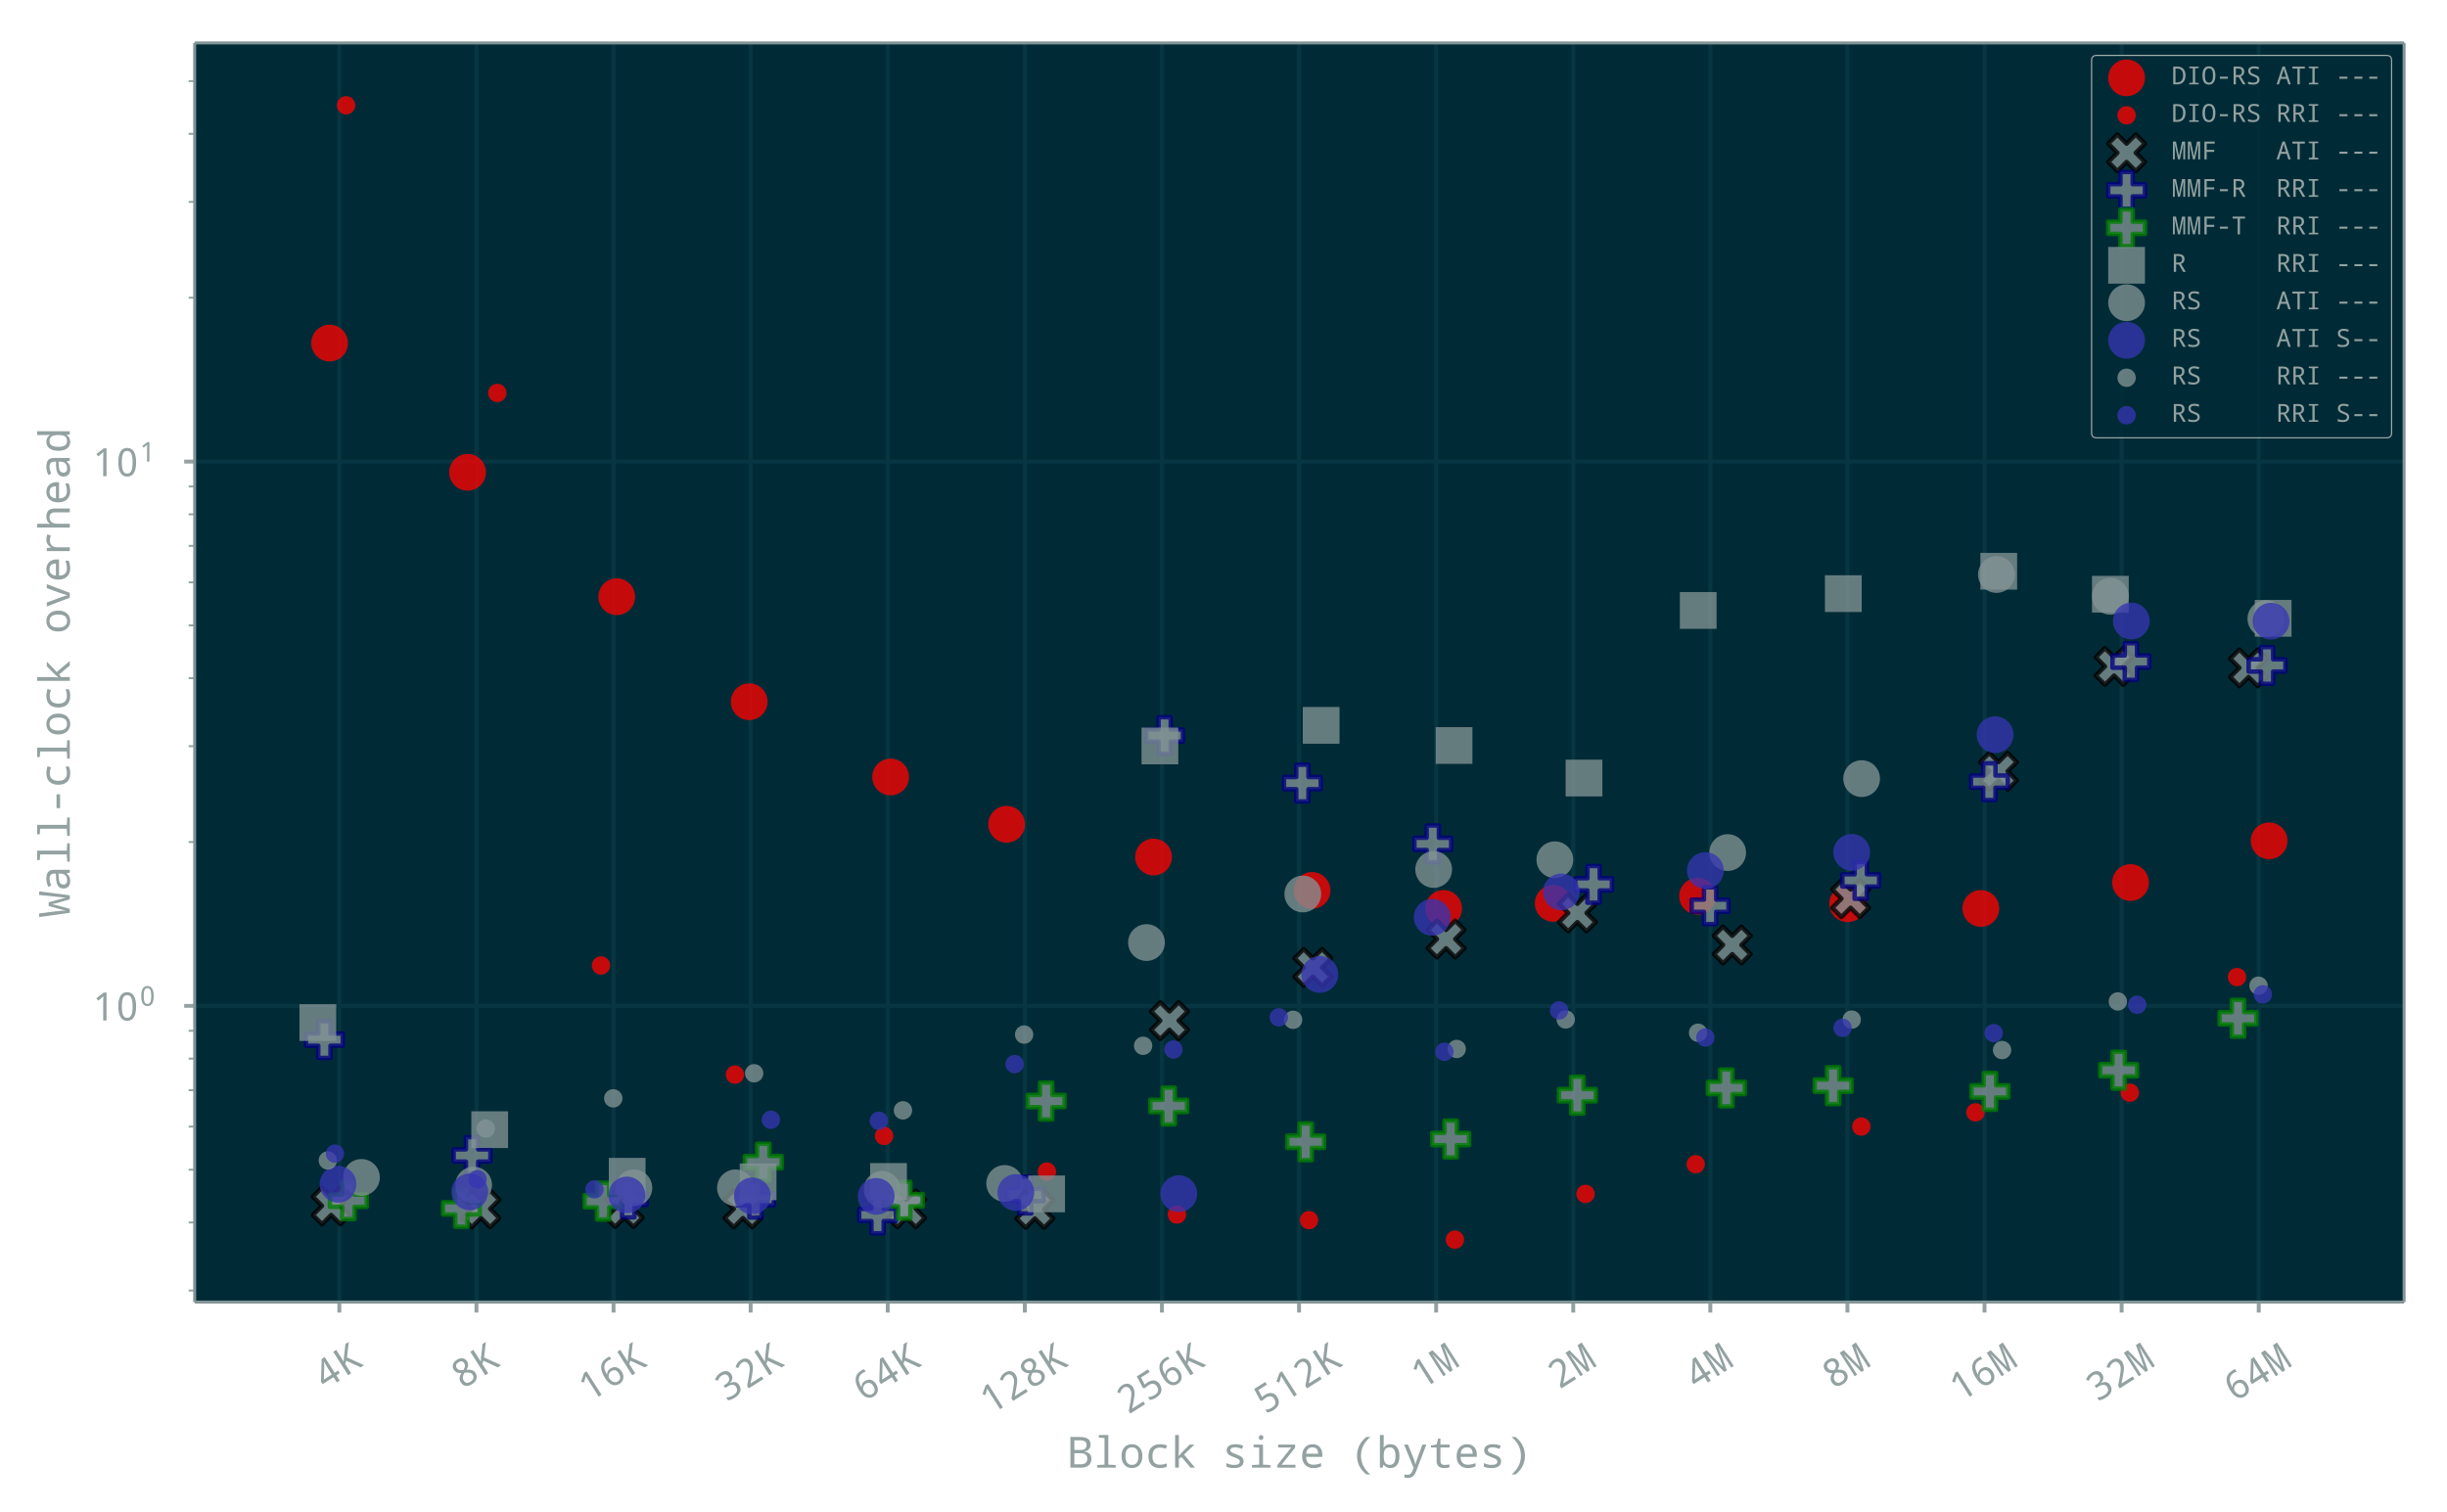 <?xml version="1.0" encoding="UTF-8"?>
<!DOCTYPE svg  PUBLIC '-//W3C//DTD SVG 1.1//EN'  'http://www.w3.org/Graphics/SVG/1.1/DTD/svg11.dtd'>
<!-- Created with matplotlib (http://matplotlib.org/) -->
<svg width="815.49pt" height="504pt" version="1.1" viewBox="0 0 815.49 504" xmlns="http://www.w3.org/2000/svg" xmlns:xlink="http://www.w3.org/1999/xlink">
 <defs>
  <style type="text/css">*{stroke-linecap:butt;stroke-linejoin:round;}</style>
 </defs>
 <g id="figure_1">
  <g id="patch_1">
   <path d="m0 504h815.49v-504h-815.49z" fill="none"/>
  </g>
  <g id="axes_1">
   <g id="patch_2">
    <path d="m64.875 433.99h736.31v-419.69h-736.31z" fill="#002b36"/>
   </g>
   <g id="matplotlib.axis_1">
    <g id="xtick_1">
     <g id="line2d_1">
      <path d="m113.09 433.99v-419.69" clip-path="url(#p8c259bcc83)" fill="none" stroke="#073642" stroke-linecap="square" stroke-width="1.3"/>
     </g>
     <g id="line2d_2">
      <defs>
       <path id="m22105a98bd" d="m0 0v3.5" stroke="#93a1a1" stroke-width="1.3"/>
      </defs>
      <use x="113.087" y="433.993" fill="#93a1a1" stroke="#93a1a1" stroke-width="1.3" xlink:href="#m22105a98bd"/>
     </g>
     <g id="text_1"><!-- 4K -->
      <defs>
       <path id="NotoMono-34" d="m54.984 16.016h-10.406v-16.016h-8.594v16.016h-33v7.766l32.422 48h9.172v-47.656h10.406zm-19 8.109v17.375q0 8.594 0.641 21.094h-0.438q-1.766-4.969-4.406-8.781l-20.062-29.688z"/>
       <path id="NotoMono-4b" d="m58.5 0h-10.312l-21.969 34.078-6.828-5.562v-28.516h-9.094v71.391h9.094v-35.703l5.906 8.203 22.109 27.5h10.219l-25.453-31.109z"/>
      </defs>
      <g transform="translate(108.32 463.3) rotate(-32.461) scale(.13 -.13)" fill="#93a1a1">
       <use xlink:href="#NotoMono-34"/>
       <use x="60.01" xlink:href="#NotoMono-4b"/>
      </g>
     </g>
    </g>
    <g id="xtick_2">
     <g id="line2d_3">
      <path d="m158.78 433.99v-419.69" clip-path="url(#p8c259bcc83)" fill="none" stroke="#073642" stroke-linecap="square" stroke-width="1.3"/>
     </g>
     <g id="line2d_4">
      <use x="158.777" y="433.993" fill="#93a1a1" stroke="#93a1a1" stroke-width="1.3" xlink:href="#m22105a98bd"/>
     </g>
     <g id="text_2"><!-- 8K -->
      <defs>
       <path id="NotoMono-38" d="m37.312 37.797q15.078-7.812 15.078-19.188 0-8.844-6.156-14.219-6.141-5.375-16.25-5.375-10.547 0-16.453 5.047-5.906 5.062-5.906 14.156 0 12.547 13.766 19.188-11.484 7.125-11.484 18.016 0 7.859 5.688 12.469 5.703 4.625 14.391 4.625 8.984 0 14.547-4.641t5.562-12.547q0-11.234-12.781-17.531zm-7.234 3.609q11.328 5.031 11.328 13.578 0 4.922-3.078 7.516t-8.438 2.594q-5.188 0-8.234-2.594t-3.047-7.516q0-4.391 2.406-7.453 2.422-3.047 9.062-6.125zm-1.359-7.422q-12.406-5.906-12.406-15.875 0-11.719 13.469-11.719 6.641 0 10.281 3.203t3.641 8.906q0 4.406-3.078 7.797t-10.453 7z"/>
      </defs>
      <g transform="translate(154.01 463.3) rotate(-32.461) scale(.13 -.13)" fill="#93a1a1">
       <use xlink:href="#NotoMono-38"/>
       <use x="60.01" xlink:href="#NotoMono-4b"/>
      </g>
     </g>
    </g>
    <g id="xtick_3">
     <g id="line2d_5">
      <path d="m204.47 433.99v-419.69" clip-path="url(#p8c259bcc83)" fill="none" stroke="#073642" stroke-linecap="square" stroke-width="1.3"/>
     </g>
     <g id="line2d_6">
      <use x="204.467" y="433.993" fill="#93a1a1" stroke="#93a1a1" stroke-width="1.3" xlink:href="#m22105a98bd"/>
     </g>
     <g id="text_3"><!-- 16K -->
      <defs>
       <path id="NotoMono-31" d="m37.016 0h-8.594v44.578q0 5.953 0.391 17.625-1.906-2.094-5.906-5.516l-7.188-5.906-4.734 6 18.703 14.609h7.328z"/>
       <path id="NotoMono-36" d="m47.125 71.484v-7.562q-3.469 1.172-8.109 1.172-10.938 0-16.438-6.891-5.484-6.891-5.969-21.828h0.578q4.641 8.297 14.984 8.297 9.531 0 14.922-5.812 5.391-5.797 5.391-15.859 0-11.141-5.891-17.562-5.875-6.422-15.781-6.422-10.641 0-16.969 8.234t-6.328 23.266q0 41.891 31.203 41.891 5.078 0 8.406-0.922zm-3.234-48.484q0 7.078-3.344 10.891t-9.547 3.812q-6.188 0-10.391-3.969-4.203-3.953-4.203-9.031 0-7.422 3.953-12.812t10.359-5.391q6.203 0 9.688 4.297t3.484 12.203z"/>
      </defs>
      <g transform="translate(196.41 467.49) rotate(-32.461) scale(.13 -.13)" fill="#93a1a1">
       <use xlink:href="#NotoMono-31"/>
       <use x="60.01" xlink:href="#NotoMono-36"/>
       <use x="120.02" xlink:href="#NotoMono-4b"/>
      </g>
     </g>
    </g>
    <g id="xtick_4">
     <g id="line2d_7">
      <path d="m250.16 433.99v-419.69" clip-path="url(#p8c259bcc83)" fill="none" stroke="#073642" stroke-linecap="square" stroke-width="1.3"/>
     </g>
     <g id="line2d_8">
      <use x="250.157" y="433.993" fill="#93a1a1" stroke="#93a1a1" stroke-width="1.3" xlink:href="#m22105a98bd"/>
     </g>
     <g id="text_4"><!-- 32K -->
      <defs>
       <path id="NotoMono-33" d="m33.891 37.594v-0.281q17.625-2.297 17.625-17 0-9.906-6.75-15.609-6.734-5.688-19.469-5.688-11.812 0-18.906 3.859v8.312q8.984-4.688 18.703-4.688 17.297 0 17.297 14.109 0 12.594-18.609 12.594h-6.5v7.375h6.5q7.812 0 12.109 3.703 4.297 3.719 4.297 9.828 0 4.969-3.328 7.875-3.312 2.906-8.875 2.906-8.703 0-16.797-5.906l-4.5 6.109q9.141 7.312 21.297 7.312 10.047 0 15.688-4.828t5.641-12.891q0-6.734-4-11.281-4-4.531-11.422-5.812z"/>
       <path id="NotoMono-32" d="m52.203 0h-44.484v7.625l17.094 18.594q9.516 10.406 12.531 15.5 3.031 5.109 3.031 11.266 0 5.516-3.094 8.703-3.094 3.203-8.375 3.203-7.812 0-15.531-6.688l-4.969 5.812q9.375 8.391 20.594 8.391 9.484 0 14.953-5.172t5.469-13.906q0-5.812-2.891-11.922-2.875-6.109-14.203-18.312l-13.719-14.594v-0.391h33.594z"/>
      </defs>
      <g transform="translate(242.1 467.49) rotate(-32.461) scale(.13 -.13)" fill="#93a1a1">
       <use xlink:href="#NotoMono-33"/>
       <use x="60.01" xlink:href="#NotoMono-32"/>
       <use x="120.02" xlink:href="#NotoMono-4b"/>
      </g>
     </g>
    </g>
    <g id="xtick_5">
     <g id="line2d_9">
      <path d="m295.85 433.99v-419.69" clip-path="url(#p8c259bcc83)" fill="none" stroke="#073642" stroke-linecap="square" stroke-width="1.3"/>
     </g>
     <g id="line2d_10">
      <use x="295.847" y="433.993" fill="#93a1a1" stroke="#93a1a1" stroke-width="1.3" xlink:href="#m22105a98bd"/>
     </g>
     <g id="text_5"><!-- 64K -->
      <g transform="translate(287.79 467.49) rotate(-32.461) scale(.13 -.13)" fill="#93a1a1">
       <use xlink:href="#NotoMono-36"/>
       <use x="60.01" xlink:href="#NotoMono-34"/>
       <use x="120.02" xlink:href="#NotoMono-4b"/>
      </g>
     </g>
    </g>
    <g id="xtick_6">
     <g id="line2d_11">
      <path d="m341.54 433.99v-419.69" clip-path="url(#p8c259bcc83)" fill="none" stroke="#073642" stroke-linecap="square" stroke-width="1.3"/>
     </g>
     <g id="line2d_12">
      <use x="341.538" y="433.993" fill="#93a1a1" stroke="#93a1a1" stroke-width="1.3" xlink:href="#m22105a98bd"/>
     </g>
     <g id="text_6"><!-- 128K -->
      <g transform="translate(330.18 471.68) rotate(-32.461) scale(.13 -.13)" fill="#93a1a1">
       <use xlink:href="#NotoMono-31"/>
       <use x="60.01" xlink:href="#NotoMono-32"/>
       <use x="120.02" xlink:href="#NotoMono-38"/>
       <use x="180.029" xlink:href="#NotoMono-4b"/>
      </g>
     </g>
    </g>
    <g id="xtick_7">
     <g id="line2d_13">
      <path d="m387.23 433.99v-419.69" clip-path="url(#p8c259bcc83)" fill="none" stroke="#073642" stroke-linecap="square" stroke-width="1.3"/>
     </g>
     <g id="line2d_14">
      <use x="387.228" y="433.993" fill="#93a1a1" stroke="#93a1a1" stroke-width="1.3" xlink:href="#m22105a98bd"/>
     </g>
     <g id="text_7"><!-- 256K -->
      <defs>
       <path id="NotoMono-35" d="m8.406 2.875v8.406q7.031-4.688 17.578-4.688 16.406 0 16.406 15.328 0 14.359-16.797 14.359-4.359 0-11.281-1.266l-4.406 2.781 2.688 33.594h33.703v-8.109h-25.984l-1.906-20.453q5.234 0.969 10.203 0.969 10.266 0 16.578-5.594 6.328-5.578 6.328-15.297 0-11.438-6.75-17.672-6.734-6.219-18.984-6.219-10.938 0-17.375 3.859z"/>
      </defs>
      <g transform="translate(375.87 471.68) rotate(-32.461) scale(.13 -.13)" fill="#93a1a1">
       <use xlink:href="#NotoMono-32"/>
       <use x="60.01" xlink:href="#NotoMono-35"/>
       <use x="120.02" xlink:href="#NotoMono-36"/>
       <use x="180.029" xlink:href="#NotoMono-4b"/>
      </g>
     </g>
    </g>
    <g id="xtick_8">
     <g id="line2d_15">
      <path d="m432.92 433.99v-419.69" clip-path="url(#p8c259bcc83)" fill="none" stroke="#073642" stroke-linecap="square" stroke-width="1.3"/>
     </g>
     <g id="line2d_16">
      <use x="432.918" y="433.993" fill="#93a1a1" stroke="#93a1a1" stroke-width="1.3" xlink:href="#m22105a98bd"/>
     </g>
     <g id="text_8"><!-- 512K -->
      <g transform="translate(421.56 471.68) rotate(-32.461) scale(.13 -.13)" fill="#93a1a1">
       <use xlink:href="#NotoMono-35"/>
       <use x="60.01" xlink:href="#NotoMono-31"/>
       <use x="120.02" xlink:href="#NotoMono-32"/>
       <use x="180.029" xlink:href="#NotoMono-4b"/>
      </g>
     </g>
    </g>
    <g id="xtick_9">
     <g id="line2d_17">
      <path d="m478.61 433.99v-419.69" clip-path="url(#p8c259bcc83)" fill="none" stroke="#073642" stroke-linecap="square" stroke-width="1.3"/>
     </g>
     <g id="line2d_18">
      <use x="478.608" y="433.993" fill="#93a1a1" stroke="#93a1a1" stroke-width="1.3" xlink:href="#m22105a98bd"/>
     </g>
     <g id="text_9"><!-- 1M -->
      <defs>
       <path id="NotoMono-4d" d="m25.984 0-13.578 62.5h-0.391q0.875-12.984 0.875-19.828v-42.672h-7.375v71.391h12.062l12.109-58.203h0.297l12.203 58.203h12.312v-71.391h-7.484v43.312q0 4.984 0.688 19.094h-0.391l-13.812-62.406z"/>
      </defs>
      <g transform="translate(473.84 463.3) rotate(-32.461) scale(.13 -.13)" fill="#93a1a1">
       <use xlink:href="#NotoMono-31"/>
       <use x="60.01" xlink:href="#NotoMono-4d"/>
      </g>
     </g>
    </g>
    <g id="xtick_10">
     <g id="line2d_19">
      <path d="m524.3 433.99v-419.69" clip-path="url(#p8c259bcc83)" fill="none" stroke="#073642" stroke-linecap="square" stroke-width="1.3"/>
     </g>
     <g id="line2d_20">
      <use x="524.298" y="433.993" fill="#93a1a1" stroke="#93a1a1" stroke-width="1.3" xlink:href="#m22105a98bd"/>
     </g>
     <g id="text_10"><!-- 2M -->
      <g transform="translate(519.53 463.3) rotate(-32.461) scale(.13 -.13)" fill="#93a1a1">
       <use xlink:href="#NotoMono-32"/>
       <use x="60.01" xlink:href="#NotoMono-4d"/>
      </g>
     </g>
    </g>
    <g id="xtick_11">
     <g id="line2d_21">
      <path d="m569.99 433.99v-419.69" clip-path="url(#p8c259bcc83)" fill="none" stroke="#073642" stroke-linecap="square" stroke-width="1.3"/>
     </g>
     <g id="line2d_22">
      <use x="569.988" y="433.993" fill="#93a1a1" stroke="#93a1a1" stroke-width="1.3" xlink:href="#m22105a98bd"/>
     </g>
     <g id="text_11"><!-- 4M -->
      <g transform="translate(565.22 463.3) rotate(-32.461) scale(.13 -.13)" fill="#93a1a1">
       <use xlink:href="#NotoMono-34"/>
       <use x="60.01" xlink:href="#NotoMono-4d"/>
      </g>
     </g>
    </g>
    <g id="xtick_12">
     <g id="line2d_23">
      <path d="m615.68 433.99v-419.69" clip-path="url(#p8c259bcc83)" fill="none" stroke="#073642" stroke-linecap="square" stroke-width="1.3"/>
     </g>
     <g id="line2d_24">
      <use x="615.678" y="433.993" fill="#93a1a1" stroke="#93a1a1" stroke-width="1.3" xlink:href="#m22105a98bd"/>
     </g>
     <g id="text_12"><!-- 8M -->
      <g transform="translate(610.91 463.3) rotate(-32.461) scale(.13 -.13)" fill="#93a1a1">
       <use xlink:href="#NotoMono-38"/>
       <use x="60.01" xlink:href="#NotoMono-4d"/>
      </g>
     </g>
    </g>
    <g id="xtick_13">
     <g id="line2d_25">
      <path d="m661.37 433.99v-419.69" clip-path="url(#p8c259bcc83)" fill="none" stroke="#073642" stroke-linecap="square" stroke-width="1.3"/>
     </g>
     <g id="line2d_26">
      <use x="661.369" y="433.993" fill="#93a1a1" stroke="#93a1a1" stroke-width="1.3" xlink:href="#m22105a98bd"/>
     </g>
     <g id="text_13"><!-- 16M -->
      <g transform="translate(653.31 467.49) rotate(-32.461) scale(.13 -.13)" fill="#93a1a1">
       <use xlink:href="#NotoMono-31"/>
       <use x="60.01" xlink:href="#NotoMono-36"/>
       <use x="120.02" xlink:href="#NotoMono-4d"/>
      </g>
     </g>
    </g>
    <g id="xtick_14">
     <g id="line2d_27">
      <path d="m707.06 433.99v-419.69" clip-path="url(#p8c259bcc83)" fill="none" stroke="#073642" stroke-linecap="square" stroke-width="1.3"/>
     </g>
     <g id="line2d_28">
      <use x="707.059" y="433.993" fill="#93a1a1" stroke="#93a1a1" stroke-width="1.3" xlink:href="#m22105a98bd"/>
     </g>
     <g id="text_14"><!-- 32M -->
      <g transform="translate(699 467.49) rotate(-32.461) scale(.13 -.13)" fill="#93a1a1">
       <use xlink:href="#NotoMono-33"/>
       <use x="60.01" xlink:href="#NotoMono-32"/>
       <use x="120.02" xlink:href="#NotoMono-4d"/>
      </g>
     </g>
    </g>
    <g id="xtick_15">
     <g id="line2d_29">
      <path d="m752.75 433.99v-419.69" clip-path="url(#p8c259bcc83)" fill="none" stroke="#073642" stroke-linecap="square" stroke-width="1.3"/>
     </g>
     <g id="line2d_30">
      <use x="752.749" y="433.993" fill="#93a1a1" stroke="#93a1a1" stroke-width="1.3" xlink:href="#m22105a98bd"/>
     </g>
     <g id="text_15"><!-- 64M -->
      <g transform="translate(744.69 467.49) rotate(-32.461) scale(.13 -.13)" fill="#93a1a1">
       <use xlink:href="#NotoMono-36"/>
       <use x="60.01" xlink:href="#NotoMono-34"/>
       <use x="120.02" xlink:href="#NotoMono-4d"/>
      </g>
     </g>
    </g>
    <g id="text_16"><!-- Block size (bytes) -->
     <defs>
      <path id="NotoMono-42" d="m6.594 71.391h21.484q13.375 0 19.406-4.281 6.031-4.266 6.031-13.781 0-6.25-3.844-10.406-3.828-4.156-10.359-5.031v-0.484q16.203-2.641 16.203-16.703 0-9.672-6.234-15.188-6.219-5.516-16.953-5.516h-25.734zm9.125-30.281h13.875q7.609 0 11.094 2.688 3.5 2.688 3.5 8.891 0 5.859-3.734 8.391-3.734 2.547-11.844 2.547h-12.891zm0-7.609v-25.781h15q15.188 0 15.188 13.375 0 12.406-15.828 12.406z"/>
      <path id="NotoMono-6c" d="m25.984 69-13.094 1.016v5.969h22.016v-69l17.188-0.984v-6h-42.906v6l16.797 0.984z"/>
      <path id="NotoMono-6f" d="m29.781-0.984q-10.547 0-17.359 7.594t-6.812 20.297q0 12.844 6.609 20.266 6.625 7.422 17.859 7.422 10.641 0 17.422-7.578 6.797-7.562 6.797-20.109 0-12.938-6.688-20.422-6.688-7.469-17.828-7.469zm0.203 7.375q15.141 0 15.141 20.516 0 20.312-15.234 20.312-15.094 0-15.094-20.312 0-20.516 15.188-20.516z"/>
      <path id="NotoMono-63" d="m51.812 51.703-3.031-7.703q-7.328 2.781-13.094 2.781-18.109 0-18.109-20.172 0-19.828 17.625-19.828 7.672 0 15.672 3.031v-7.812q-6.531-2.984-16.062-2.984-12.547 0-19.484 7.109-6.922 7.109-6.922 20.391 0 13.719 7.078 20.891 7.078 7.188 19.922 7.188 8.688 0 16.406-2.891z"/>
      <path id="NotoMono-6b" d="m18.703 27 6.594 7.422 19.281 19.188h10.844l-24.125-23.188 25.484-30.422h-10.391l-20.797 24.609-6.312-4v-20.609h-8.781v75.984h8.781v-34.875l-0.781-14.109z"/>
      <path id="NotoMono-73" d="m9.906 2.391v8.109q9.438-4.203 18.078-4.203 13.422 0 13.422 7.906 0 2.797-2.391 4.844t-11.031 5.172q-11.375 4.25-14.344 7.781-2.953 3.547-2.953 8.375 0 6.641 5.438 10.422 5.453 3.797 15.078 3.797 9.672 0 18.016-3.609l-2.922-7.281q-8.891 3.516-15.578 3.516-11.531 0-11.531-6.5 0-2.969 2.469-4.75t11.359-4.969q10.297-3.75 13.688-7.391t3.391-8.906q0-7.328-5.719-11.516-5.703-4.172-16.156-4.172-12.109 0-18.312 3.375z"/>
      <path id="NotoMono-69" d="m30.906 75.688q5.172 0 5.172-5.562 0-2.844-1.531-4.234t-3.641-1.391q-5.219 0-5.219 5.625 0 5.562 5.219 5.562zm-4.484-29.109-13.141 1.031v6h22.016v-46.625l17.188-0.984v-6h-42.859v6l16.797 0.984z"/>
      <path id="NotoMono-7a" d="m50.984 0h-42.094v6.109l32.219 40.812h-30.609v6.688h39.594v-7.125l-31.594-39.797h32.484z"/>
      <path id="NotoMono-65" d="m53.516 25.094h-37.797q0.391-18.312 16.797-18.312 9.531 0 18.078 3.719v-7.812q-8.109-3.672-17.781-3.672-11.969 0-19.141 7.297-7.172 7.312-7.172 20.109 0 12.984 6.609 20.578 6.625 7.594 17.703 7.594 10.344 0 16.516-6.547 6.188-6.547 6.188-17.438zm-37.594 7.234h27.969q0 14.891-13.281 14.891-13.422 0-14.688-14.891z"/>
      <path id="NotoMono-28" d="m36.078 71.391h9.438q-21.938-18.359-21.938-43.609 0-25.438 21.828-43.609h-9.328q-21.672 17.25-21.672 43.516 0 25.969 21.672 43.703z"/>
      <path id="NotoMono-62" d="m16.609 6.781h-0.594l-1.812-6.781h-6.484v75.984h8.891v-18.359q0-3.969-0.391-11.047h0.391q5.219 8.016 15.719 8.016 9.812 0 15.406-7.312 5.594-7.297 5.594-20.375 0-13.188-5.625-20.547-5.609-7.344-15.375-7.344-10.109 0-15.719 7.766zm0 20.125q0-11.078 3.391-15.797t10.812-4.719q13.281 0 13.281 20.609 0 20.219-13.375 20.219-7.578 0-10.844-4.594t-3.266-15.719z"/>
      <path id="NotoMono-79" d="m4 53.609h9.188l12.797-31.922q4-10.016 4.344-14.172h0.281q1.125 5.469 4.406 14.266l11.672 31.828h9.219l-23.188-60.594q-3.281-8.5-7.625-12.766-4.344-4.281-12-4.281-4.203 0-8.203 0.844v7.078q3.016-0.594 6.641-0.594 4.688 0 7.297 2t4.656 6.891l2.828 7.328z"/>
      <path id="NotoMono-74" d="m49.812 7.328v-6.734q-6.359-1.578-12.312-1.578-17.672 0-17.672 16.812v31.094h-13.047v4.594l13.047 2.391 3.75 14.016h5.141v-14.312h21.375v-6.688h-21.375v-31.094q0-9.531 9.375-9.531 4.531 0 11.719 1.031z"/>
      <path id="NotoMono-29" d="m23.875-15.828h-9.281q21.781 18.125 21.781 43.609 0 25.297-21.875 43.609h9.375q21.734-17.625 21.734-43.703 0-26.375-21.734-43.516z"/>
     </defs>
     <g transform="translate(355.79 489.18) scale(.143 -.143)" fill="#93a1a1">
      <use xlink:href="#NotoMono-42"/>
      <use x="60.01" xlink:href="#NotoMono-6c"/>
      <use x="120.02" xlink:href="#NotoMono-6f"/>
      <use x="180.029" xlink:href="#NotoMono-63"/>
      <use x="240.039" xlink:href="#NotoMono-6b"/>
      <use x="300.049" xlink:href="#NotoMono-20"/>
      <use x="360.059" xlink:href="#NotoMono-73"/>
      <use x="420.068" xlink:href="#NotoMono-69"/>
      <use x="480.078" xlink:href="#NotoMono-7a"/>
      <use x="540.088" xlink:href="#NotoMono-65"/>
      <use x="600.098" xlink:href="#NotoMono-20"/>
      <use x="660.107" xlink:href="#NotoMono-28"/>
      <use x="720.117" xlink:href="#NotoMono-62"/>
      <use x="780.127" xlink:href="#NotoMono-79"/>
      <use x="840.137" xlink:href="#NotoMono-74"/>
      <use x="900.146" xlink:href="#NotoMono-65"/>
      <use x="960.156" xlink:href="#NotoMono-73"/>
      <use x="1020.166" xlink:href="#NotoMono-29"/>
     </g>
    </g>
   </g>
   <g id="matplotlib.axis_2">
    <g id="ytick_1">
     <g id="line2d_31">
      <path d="m64.875 335.28h736.31" clip-path="url(#p8c259bcc83)" fill="none" stroke="#073642" stroke-linecap="square" stroke-width="1.3"/>
     </g>
     <g id="line2d_32">
      <defs>
       <path id="ma61c058eb0" d="m0 0h-3.5" stroke="#93a1a1" stroke-width="1.3"/>
      </defs>
      <use x="64.875" y="335.277" fill="#93a1a1" stroke="#93a1a1" stroke-width="1.3" xlink:href="#ma61c058eb0"/>
     </g>
     <g id="text_17"><!-- $\mathdefault{10^{0}}$ -->
      <defs>
       <path id="NotoMono-30" d="m29.891-0.984q-11.188 0-16.953 9.453t-5.766 27.328q0 36.719 22.719 36.719 11.328 0 17.109-9.453t5.781-27.266q0-36.781-22.891-36.781zm0 7.578q7.172 0 10.531 6.859 3.375 6.859 3.375 22.344 0 15.375-3.375 22.234-3.359 6.859-10.531 6.859-7.094 0-10.391-6.812-3.281-6.812-3.281-22.281 0-15.531 3.281-22.375 3.297-6.828 10.391-6.828z"/>
      </defs>
      <g transform="translate(30.695 340.22) scale(.13 -.13)" fill="#93a1a1">
       <use transform="translate(0 .713)" xlink:href="#NotoMono-31"/>
       <use transform="translate(60.01 .713)" xlink:href="#NotoMono-30"/>
       <use transform="translate(120.96 38.239) scale(.7)" xlink:href="#NotoMono-30"/>
      </g>
     </g>
    </g>
    <g id="ytick_2">
     <g id="line2d_33">
      <path d="m64.875 153.85h736.31" clip-path="url(#p8c259bcc83)" fill="none" stroke="#073642" stroke-linecap="square" stroke-width="1.3"/>
     </g>
     <g id="line2d_34">
      <use x="64.875" y="153.851" fill="#93a1a1" stroke="#93a1a1" stroke-width="1.3" xlink:href="#ma61c058eb0"/>
     </g>
     <g id="text_18"><!-- $\mathdefault{10^{1}}$ -->
      <g transform="translate(30.695 158.79) scale(.13 -.13)" fill="#93a1a1">
       <use transform="translate(0 .5)" xlink:href="#NotoMono-31"/>
       <use transform="translate(60.01 .5)" xlink:href="#NotoMono-30"/>
       <use transform="translate(120.96 38.027) scale(.7)" xlink:href="#NotoMono-31"/>
      </g>
     </g>
    </g>
    <g id="ytick_3">
     <g id="line2d_35">
      <defs>
       <path id="m137e9f139e" d="m0 0h-2" stroke="#93a1a1" stroke-width=".65"/>
      </defs>
      <use x="64.875" y="430.14" fill="#93a1a1" stroke="#93a1a1" stroke-width=".65" xlink:href="#m137e9f139e"/>
     </g>
    </g>
    <g id="ytick_4">
     <g id="line2d_36">
      <use x="64.875" y="407.473" fill="#93a1a1" stroke="#93a1a1" stroke-width=".65" xlink:href="#m137e9f139e"/>
     </g>
    </g>
    <g id="ytick_5">
     <g id="line2d_37">
      <use x="64.875" y="389.891" fill="#93a1a1" stroke="#93a1a1" stroke-width=".65" xlink:href="#m137e9f139e"/>
     </g>
    </g>
    <g id="ytick_6">
     <g id="line2d_38">
      <use x="64.875" y="375.525" fill="#93a1a1" stroke="#93a1a1" stroke-width=".65" xlink:href="#m137e9f139e"/>
     </g>
    </g>
    <g id="ytick_7">
     <g id="line2d_39">
      <use x="64.875" y="363.38" fill="#93a1a1" stroke="#93a1a1" stroke-width=".65" xlink:href="#m137e9f139e"/>
     </g>
    </g>
    <g id="ytick_8">
     <g id="line2d_40">
      <use x="64.875" y="352.858" fill="#93a1a1" stroke="#93a1a1" stroke-width=".65" xlink:href="#m137e9f139e"/>
     </g>
    </g>
    <g id="ytick_9">
     <g id="line2d_41">
      <use x="64.875" y="343.578" fill="#93a1a1" stroke="#93a1a1" stroke-width=".65" xlink:href="#m137e9f139e"/>
     </g>
    </g>
    <g id="ytick_10">
     <g id="line2d_42">
      <use x="64.875" y="280.662" fill="#93a1a1" stroke="#93a1a1" stroke-width=".65" xlink:href="#m137e9f139e"/>
     </g>
    </g>
    <g id="ytick_11">
     <g id="line2d_43">
      <use x="64.875" y="248.715" fill="#93a1a1" stroke="#93a1a1" stroke-width=".65" xlink:href="#m137e9f139e"/>
     </g>
    </g>
    <g id="ytick_12">
     <g id="line2d_44">
      <use x="64.875" y="226.048" fill="#93a1a1" stroke="#93a1a1" stroke-width=".65" xlink:href="#m137e9f139e"/>
     </g>
    </g>
    <g id="ytick_13">
     <g id="line2d_45">
      <use x="64.875" y="208.466" fill="#93a1a1" stroke="#93a1a1" stroke-width=".65" xlink:href="#m137e9f139e"/>
     </g>
    </g>
    <g id="ytick_14">
     <g id="line2d_46">
      <use x="64.875" y="194.1" fill="#93a1a1" stroke="#93a1a1" stroke-width=".65" xlink:href="#m137e9f139e"/>
     </g>
    </g>
    <g id="ytick_15">
     <g id="line2d_47">
      <use x="64.875" y="181.954" fill="#93a1a1" stroke="#93a1a1" stroke-width=".65" xlink:href="#m137e9f139e"/>
     </g>
    </g>
    <g id="ytick_16">
     <g id="line2d_48">
      <use x="64.875" y="171.433" fill="#93a1a1" stroke="#93a1a1" stroke-width=".65" xlink:href="#m137e9f139e"/>
     </g>
    </g>
    <g id="ytick_17">
     <g id="line2d_49">
      <use x="64.875" y="162.153" fill="#93a1a1" stroke="#93a1a1" stroke-width=".65" xlink:href="#m137e9f139e"/>
     </g>
    </g>
    <g id="ytick_18">
     <g id="line2d_50">
      <use x="64.875" y="99.237" fill="#93a1a1" stroke="#93a1a1" stroke-width=".65" xlink:href="#m137e9f139e"/>
     </g>
    </g>
    <g id="ytick_19">
     <g id="line2d_51">
      <use x="64.875" y="67.29" fill="#93a1a1" stroke="#93a1a1" stroke-width=".65" xlink:href="#m137e9f139e"/>
     </g>
    </g>
    <g id="ytick_20">
     <g id="line2d_52">
      <use x="64.875" y="44.622" fill="#93a1a1" stroke="#93a1a1" stroke-width=".65" xlink:href="#m137e9f139e"/>
     </g>
    </g>
    <g id="ytick_21">
     <g id="line2d_53">
      <use x="64.875" y="27.041" fill="#93a1a1" stroke="#93a1a1" stroke-width=".65" xlink:href="#m137e9f139e"/>
     </g>
    </g>
    <g id="text_19"><!-- Wall-clock overhead -->
     <defs>
      <path id="NotoMono-57" d="m25.781 49.219h8.641l7.078-25.438q2.984-10.688 3.516-14.984 0.109 2.578 3.172 30.219l3.422 32.375h8.297l-9.125-71.391h-9.281l-8.203 28.328q-1.953 6.734-3.219 13.766-1.562-8.453-3.172-13.875l-7.625-28.219h-9.266l-9.922 71.391h8.312l4.297-32.375q1.109-8.594 1.938-18.469 0.844-9.859 0.844-11.75 1.172 7.359 3.406 15.234z"/>
      <path id="NotoMono-61" d="m43.703 0-1.812 7.422h-0.391q-3.75-4.734-7.719-6.578-3.953-1.828-10.203-1.828-7.953 0-12.469 4.203t-4.516 11.766q0 16.219 24.906 17l9.906 0.344v3.359q0 11.531-11.906 11.531-7.188 0-16.016-4l-3.078 6.688q9.562 4.688 18.703 4.688 11.078 0 16.031-4.25t4.953-13.625v-36.719zm-2.391 26.219-7.906-0.344q-9.578-0.391-13.578-3t-4-7.984q0-8.688 9.766-8.688 7.172 0 11.438 3.969 4.281 3.984 4.281 11.219z"/>
      <path id="NotoMono-2d" d="m13.922 22.703v8.203h32.172v-8.203z"/>
      <path id="NotoMono-76" d="m24.312 0-20.312 53.609h9.188l11.719-31.828q4.141-11.281 4.875-15.875h0.297q0.344 2.156 4.938 15.875l11.672 31.828h9.219l-20.312-53.609z"/>
      <path id="NotoMono-72" d="m51.703 52.391-2.391-8.109q-6 2.203-10.938 2.203-7.953 0-12.281-4.516-4.312-4.516-4.312-13.062v-28.906h-8.891v53.609h7.234l1.062-9.812h0.391q3.719 5.812 7.969 8.297 4.25 2.5 10.438 2.5 5.766 0 11.719-2.203z"/>
      <path id="NotoMono-68" d="m43.312 0v34.516q0 12.703-11.625 12.703-14.984 0-14.984-19.438v-27.781h-8.891v75.984h8.891v-22.562l-0.391-7.031h0.484q5.031 8.203 16.406 8.203 19 0 19-19.578v-35.016z"/>
      <path id="NotoMono-64" d="m43.797 7.172h-0.391q-5.516-8.156-15.719-8.156-9.812 0-15.406 7.297-5.594 7.312-5.594 20.391 0 13.188 5.609 20.531 5.625 7.359 15.391 7.359 10.062 0 15.719-7.812h0.594q-0.594 6.297-0.594 7.906v21.297h8.891v-75.984h-7.172zm-0.391 17.531v2q0 11.094-3.391 15.797-3.391 4.719-10.812 4.719-13.281 0-13.281-20.609 0-20.219 13.375-20.219 7.422 0 10.672 4.328t3.438 13.984z"/>
     </defs>
     <g transform="translate(23.259 305.68) rotate(-90) scale(.143 -.143)" fill="#93a1a1">
      <use xlink:href="#NotoMono-57"/>
      <use x="60.01" xlink:href="#NotoMono-61"/>
      <use x="120.02" xlink:href="#NotoMono-6c"/>
      <use x="180.029" xlink:href="#NotoMono-6c"/>
      <use x="240.039" xlink:href="#NotoMono-2d"/>
      <use x="300.049" xlink:href="#NotoMono-63"/>
      <use x="360.059" xlink:href="#NotoMono-6c"/>
      <use x="420.068" xlink:href="#NotoMono-6f"/>
      <use x="480.078" xlink:href="#NotoMono-63"/>
      <use x="540.088" xlink:href="#NotoMono-6b"/>
      <use x="600.098" xlink:href="#NotoMono-20"/>
      <use x="660.107" xlink:href="#NotoMono-6f"/>
      <use x="720.117" xlink:href="#NotoMono-76"/>
      <use x="780.127" xlink:href="#NotoMono-65"/>
      <use x="840.137" xlink:href="#NotoMono-72"/>
      <use x="900.146" xlink:href="#NotoMono-68"/>
      <use x="960.156" xlink:href="#NotoMono-65"/>
      <use x="1020.166" xlink:href="#NotoMono-61"/>
      <use x="1080.176" xlink:href="#NotoMono-64"/>
     </g>
    </g>
   </g>
   <g id="PathCollection_1">
    <defs>
     <path id="C0_0_ae69035adb" d="m0 6.124c1.624 0 3.182-0.645 4.33-1.794s1.794-2.706 1.794-4.33-0.645-3.182-1.794-4.33-2.706-1.794-4.33-1.794-3.182 0.645-4.33 1.794-1.794 2.706-1.794 4.33 0.645 3.182 1.794 4.33 2.706 1.794 4.33 1.794z"/>
    </defs>
    <g clip-path="url(#p8c259bcc83)">
     <use x="109.854" y="114.359" fill="#ff0000" fill-opacity=".77" xlink:href="#C0_0_ae69035adb"/>
    </g>
    <g clip-path="url(#p8c259bcc83)">
     <use x="155.824" y="157.425" fill="#ff0000" fill-opacity=".77" xlink:href="#C0_0_ae69035adb"/>
    </g>
    <g clip-path="url(#p8c259bcc83)">
     <use x="205.541" y="198.894" fill="#ff0000" fill-opacity=".77" xlink:href="#C0_0_ae69035adb"/>
    </g>
    <g clip-path="url(#p8c259bcc83)">
     <use x="249.674" y="233.901" fill="#ff0000" fill-opacity=".77" xlink:href="#C0_0_ae69035adb"/>
    </g>
    <g clip-path="url(#p8c259bcc83)">
     <use x="296.808" y="258.981" fill="#ff0000" fill-opacity=".77" xlink:href="#C0_0_ae69035adb"/>
    </g>
    <g clip-path="url(#p8c259bcc83)">
     <use x="335.463" y="274.74" fill="#ff0000" fill-opacity=".77" xlink:href="#C0_0_ae69035adb"/>
    </g>
    <g clip-path="url(#p8c259bcc83)">
     <use x="384.438" y="285.662" fill="#ff0000" fill-opacity=".77" xlink:href="#C0_0_ae69035adb"/>
    </g>
    <g clip-path="url(#p8c259bcc83)">
     <use x="437.257" y="296.796" fill="#ff0000" fill-opacity=".77" xlink:href="#C0_0_ae69035adb"/>
    </g>
    <g clip-path="url(#p8c259bcc83)">
     <use x="481.102" y="302.805" fill="#ff0000" fill-opacity=".77" xlink:href="#C0_0_ae69035adb"/>
    </g>
    <g clip-path="url(#p8c259bcc83)">
     <use x="517.621" y="301.108" fill="#ff0000" fill-opacity=".77" xlink:href="#C0_0_ae69035adb"/>
    </g>
    <g clip-path="url(#p8c259bcc83)">
     <use x="565.729" y="298.723" fill="#ff0000" fill-opacity=".77" xlink:href="#C0_0_ae69035adb"/>
    </g>
    <g clip-path="url(#p8c259bcc83)">
     <use x="615.746" y="301.226" fill="#ff0000" fill-opacity=".77" xlink:href="#C0_0_ae69035adb"/>
    </g>
    <g clip-path="url(#p8c259bcc83)">
     <use x="660.143" y="302.797" fill="#ff0000" fill-opacity=".77" xlink:href="#C0_0_ae69035adb"/>
    </g>
    <g clip-path="url(#p8c259bcc83)">
     <use x="710.028" y="294.165" fill="#ff0000" fill-opacity=".77" xlink:href="#C0_0_ae69035adb"/>
    </g>
    <g clip-path="url(#p8c259bcc83)">
     <use x="756.21" y="280.264" fill="#ff0000" fill-opacity=".77" xlink:href="#C0_0_ae69035adb"/>
    </g>
   </g>
   <g id="PathCollection_2">
    <defs>
     <path id="C1_0_b6e8ee4b66" d="m0 3.062c0.812 0 1.591-0.323 2.165-0.897 0.574-0.574 0.897-1.353 0.897-2.165s-0.323-1.591-0.897-2.165c-0.574-0.574-1.353-0.897-2.165-0.897s-1.591 0.323-2.165 0.897c-0.574 0.574-0.897 1.353-0.897 2.165s0.323 1.591 0.897 2.165c0.574 0.574 1.353 0.897 2.165 0.897z"/>
    </defs>
    <g clip-path="url(#p8c259bcc83)">
     <use x="115.343" y="35.102" fill="#ff0000" fill-opacity=".77" xlink:href="#C1_0_b6e8ee4b66"/>
    </g>
    <g clip-path="url(#p8c259bcc83)">
     <use x="165.734" y="130.977" fill="#ff0000" fill-opacity=".77" xlink:href="#C1_0_b6e8ee4b66"/>
    </g>
    <g clip-path="url(#p8c259bcc83)">
     <use x="200.297" y="321.808" fill="#ff0000" fill-opacity=".77" xlink:href="#C1_0_b6e8ee4b66"/>
    </g>
    <g clip-path="url(#p8c259bcc83)">
     <use x="244.926" y="358.194" fill="#ff0000" fill-opacity=".77" xlink:href="#C1_0_b6e8ee4b66"/>
    </g>
    <g clip-path="url(#p8c259bcc83)">
     <use x="294.633" y="378.626" fill="#ff0000" fill-opacity=".77" xlink:href="#C1_0_b6e8ee4b66"/>
    </g>
    <g clip-path="url(#p8c259bcc83)">
     <use x="348.891" y="390.503" fill="#ff0000" fill-opacity=".77" xlink:href="#C1_0_b6e8ee4b66"/>
    </g>
    <g clip-path="url(#p8c259bcc83)">
     <use x="392.229" y="404.816" fill="#ff0000" fill-opacity=".77" xlink:href="#C1_0_b6e8ee4b66"/>
    </g>
    <g clip-path="url(#p8c259bcc83)">
     <use x="436.247" y="406.693" fill="#ff0000" fill-opacity=".77" xlink:href="#C1_0_b6e8ee4b66"/>
    </g>
    <g clip-path="url(#p8c259bcc83)">
     <use x="484.867" y="413.191" fill="#ff0000" fill-opacity=".77" xlink:href="#C1_0_b6e8ee4b66"/>
    </g>
    <g clip-path="url(#p8c259bcc83)">
     <use x="528.391" y="397.941" fill="#ff0000" fill-opacity=".77" xlink:href="#C1_0_b6e8ee4b66"/>
    </g>
    <g clip-path="url(#p8c259bcc83)">
     <use x="565.12" y="388.044" fill="#ff0000" fill-opacity=".77" xlink:href="#C1_0_b6e8ee4b66"/>
    </g>
    <g clip-path="url(#p8c259bcc83)">
     <use x="620.313" y="375.499" fill="#ff0000" fill-opacity=".77" xlink:href="#C1_0_b6e8ee4b66"/>
    </g>
    <g clip-path="url(#p8c259bcc83)">
     <use x="658.358" y="370.766" fill="#ff0000" fill-opacity=".77" xlink:href="#C1_0_b6e8ee4b66"/>
    </g>
    <g clip-path="url(#p8c259bcc83)">
     <use x="709.79" y="364.215" fill="#ff0000" fill-opacity=".77" xlink:href="#C1_0_b6e8ee4b66"/>
    </g>
    <g clip-path="url(#p8c259bcc83)">
     <use x="745.518" y="325.673" fill="#ff0000" fill-opacity=".77" xlink:href="#C1_0_b6e8ee4b66"/>
    </g>
   </g>
   <g id="PathCollection_3">
    <defs>
     <path id="m21831a58be" d="m-3.062 6.124 3.062-3.062 3.062 3.062 3.062-3.062-3.062-3.062 3.062-3.062-3.062-3.062-3.062 3.062-3.062-3.062-3.062 3.062 3.062 3.062-3.062 3.062z" stroke="#000" stroke-opacity=".77" stroke-width="1.5"/>
    </defs>
    <g clip-path="url(#p8c259bcc83)" fill="#839496" fill-opacity=".77" stroke="#000000" stroke-opacity=".77" stroke-width="1.5">
     <use x="110.375" y="401.925" xlink:href="#m21831a58be"/>
     <use x="160.293" y="402.923" xlink:href="#m21831a58be"/>
     <use x="208.046" y="402.811" xlink:href="#m21831a58be"/>
     <use x="247.59" y="402.945" xlink:href="#m21831a58be"/>
     <use x="302.126" y="402.923" xlink:href="#m21831a58be"/>
     <use x="344.874" y="403.089" xlink:href="#m21831a58be"/>
     <use x="389.737" y="340.19" xlink:href="#m21831a58be"/>
     <use x="437.528" y="322.459" xlink:href="#m21831a58be"/>
     <use x="481.92" y="312.999" xlink:href="#m21831a58be"/>
     <use x="525.676" y="304.303" xlink:href="#m21831a58be"/>
     <use x="577.284" y="314.976" xlink:href="#m21831a58be"/>
     <use x="616.739" y="299.528" xlink:href="#m21831a58be"/>
     <use x="666.003" y="257.082" xlink:href="#m21831a58be"/>
     <use x="704.559" y="222.121" xlink:href="#m21831a58be"/>
     <use x="749.367" y="222.599" xlink:href="#m21831a58be"/>
    </g>
   </g>
   <g id="PathCollection_4">
    <defs>
     <path id="me5433c428d" d="m-2.041 6.124h4.082v-4.082h4.082v-4.082h-4.082v-4.082h-4.082v4.082h-4.082v4.082h4.082z" stroke="#000080" stroke-opacity=".77" stroke-width="1.5"/>
    </defs>
    <g clip-path="url(#p8c259bcc83)" fill="#839496" fill-opacity=".77" stroke="#000080" stroke-opacity=".77" stroke-width="1.5">
     <use x="108.101" y="346.511" xlink:href="#me5433c428d"/>
     <use x="157.315" y="385.148" xlink:href="#me5433c428d"/>
     <use x="209.369" y="399.613" xlink:href="#me5433c428d"/>
     <use x="251.775" y="399.695" xlink:href="#me5433c428d"/>
     <use x="292.459" y="404.968" xlink:href="#me5433c428d"/>
     <use x="341.641" y="398.322" xlink:href="#me5433c428d"/>
     <use x="388.122" y="245.164" xlink:href="#me5433c428d"/>
     <use x="434.022" y="261.02" xlink:href="#me5433c428d"/>
     <use x="477.49" y="281.271" xlink:href="#me5433c428d"/>
     <use x="531.071" y="294.769" xlink:href="#me5433c428d"/>
     <use x="569.909" y="301.894" xlink:href="#me5433c428d"/>
     <use x="620.115" y="293.464" xlink:href="#me5433c428d"/>
     <use x="662.971" y="260.536" xlink:href="#me5433c428d"/>
     <use x="710.145" y="220.505" xlink:href="#me5433c428d"/>
     <use x="755.518" y="221.804" xlink:href="#me5433c428d"/>
    </g>
   </g>
   <g id="PathCollection_5">
    <defs>
     <path id="mc60875739b" d="m-2.041 6.124h4.082v-4.082h4.082v-4.082h-4.082v-4.082h-4.082v4.082h-4.082v4.082h4.082z" stroke="#008000" stroke-opacity=".77" stroke-width="1.5"/>
    </defs>
    <g clip-path="url(#p8c259bcc83)" fill="#839496" fill-opacity=".77" stroke="#008000" stroke-opacity=".77" stroke-width="1.5">
     <use x="116.081" y="400.211" xlink:href="#mc60875739b"/>
     <use x="153.763" y="402.767" xlink:href="#mc60875739b"/>
     <use x="200.987" y="400.371" xlink:href="#mc60875739b"/>
     <use x="254.372" y="387.361" xlink:href="#mc60875739b"/>
     <use x="301.345" y="400.053" xlink:href="#mc60875739b"/>
     <use x="348.636" y="366.991" xlink:href="#mc60875739b"/>
     <use x="389.479" y="368.641" xlink:href="#mc60875739b"/>
     <use x="435.133" y="380.577" xlink:href="#mc60875739b"/>
     <use x="483.453" y="379.655" xlink:href="#mc60875739b"/>
     <use x="525.659" y="365.045" xlink:href="#mc60875739b"/>
     <use x="575.313" y="362.629" xlink:href="#mc60875739b"/>
     <use x="610.904" y="361.872" xlink:href="#mc60875739b"/>
     <use x="663.16" y="363.779" xlink:href="#mc60875739b"/>
     <use x="706.072" y="356.718" xlink:href="#mc60875739b"/>
     <use x="745.837" y="339.403" xlink:href="#mc60875739b"/>
    </g>
   </g>
   <g id="PathCollection_6">
    <defs>
     <path id="C2_0_6485db9524" d="m-6.124 6.124h12.247v-12.247h-12.247z"/>
    </defs>
    <g clip-path="url(#p8c259bcc83)">
     <use x="105.926" y="340.837" fill="#839496" fill-opacity=".77" xlink:href="#C2_0_6485db9524"/>
    </g>
    <g clip-path="url(#p8c259bcc83)">
     <use x="163.199" y="376.538" fill="#839496" fill-opacity=".77" xlink:href="#C2_0_6485db9524"/>
    </g>
    <g clip-path="url(#p8c259bcc83)">
     <use x="209.018" y="392.066" fill="#839496" fill-opacity=".77" xlink:href="#C2_0_6485db9524"/>
    </g>
    <g clip-path="url(#p8c259bcc83)">
     <use x="252.649" y="393.923" fill="#839496" fill-opacity=".77" xlink:href="#C2_0_6485db9524"/>
    </g>
    <g clip-path="url(#p8c259bcc83)">
     <use x="296.111" y="393.8" fill="#839496" fill-opacity=".77" xlink:href="#C2_0_6485db9524"/>
    </g>
    <g clip-path="url(#p8c259bcc83)">
     <use x="348.806" y="397.937" fill="#839496" fill-opacity=".77" xlink:href="#C2_0_6485db9524"/>
    </g>
    <g clip-path="url(#p8c259bcc83)">
     <use x="386.552" y="248.634" fill="#839496" fill-opacity=".77" xlink:href="#C2_0_6485db9524"/>
    </g>
    <g clip-path="url(#p8c259bcc83)">
     <use x="440.289" y="241.768" fill="#839496" fill-opacity=".77" xlink:href="#C2_0_6485db9524"/>
    </g>
    <g clip-path="url(#p8c259bcc83)">
     <use x="484.582" y="248.489" fill="#839496" fill-opacity=".77" xlink:href="#C2_0_6485db9524"/>
    </g>
    <g clip-path="url(#p8c259bcc83)">
     <use x="527.886" y="259.334" fill="#839496" fill-opacity=".77" xlink:href="#C2_0_6485db9524"/>
    </g>
    <g clip-path="url(#p8c259bcc83)">
     <use x="565.948" y="203.476" fill="#839496" fill-opacity=".77" xlink:href="#C2_0_6485db9524"/>
    </g>
    <g clip-path="url(#p8c259bcc83)">
     <use x="614.306" y="197.869" fill="#839496" fill-opacity=".77" xlink:href="#C2_0_6485db9524"/>
    </g>
    <g clip-path="url(#p8c259bcc83)">
     <use x="666.101" y="190.401" fill="#839496" fill-opacity=".77" xlink:href="#C2_0_6485db9524"/>
    </g>
    <g clip-path="url(#p8c259bcc83)">
     <use x="703.307" y="198.062" fill="#839496" fill-opacity=".77" xlink:href="#C2_0_6485db9524"/>
    </g>
    <g clip-path="url(#p8c259bcc83)">
     <use x="757.551" y="206.096" fill="#839496" fill-opacity=".77" xlink:href="#C2_0_6485db9524"/>
    </g>
   </g>
   <g id="PathCollection_7">
    <defs>
     <path id="C3_0_1dfc7b9986" d="m0 6.124c1.624 0 3.182-0.645 4.33-1.794s1.794-2.706 1.794-4.33-0.645-3.182-1.794-4.33-2.706-1.794-4.33-1.794-3.182 0.645-4.33 1.794-1.794 2.706-1.794 4.33 0.645 3.182 1.794 4.33 2.706 1.794 4.33 1.794z"/>
    </defs>
    <g clip-path="url(#p8c259bcc83)">
     <use x="120.459" y="392.45" fill="#839496" fill-opacity=".77" xlink:href="#C3_0_1dfc7b9986"/>
    </g>
    <g clip-path="url(#p8c259bcc83)">
     <use x="157.844" y="395.011" fill="#839496" fill-opacity=".77" xlink:href="#C3_0_1dfc7b9986"/>
    </g>
    <g clip-path="url(#p8c259bcc83)">
     <use x="211.249" y="395.934" fill="#839496" fill-opacity=".77" xlink:href="#C3_0_1dfc7b9986"/>
    </g>
    <g clip-path="url(#p8c259bcc83)">
     <use x="245.105" y="395.925" fill="#839496" fill-opacity=".77" xlink:href="#C3_0_1dfc7b9986"/>
    </g>
    <g clip-path="url(#p8c259bcc83)">
     <use x="293.988" y="396.444" fill="#839496" fill-opacity=".77" xlink:href="#C3_0_1dfc7b9986"/>
    </g>
    <g clip-path="url(#p8c259bcc83)">
     <use x="334.82" y="394.462" fill="#839496" fill-opacity=".77" xlink:href="#C3_0_1dfc7b9986"/>
    </g>
    <g clip-path="url(#p8c259bcc83)">
     <use x="382.084" y="314.168" fill="#839496" fill-opacity=".77" xlink:href="#C3_0_1dfc7b9986"/>
    </g>
    <g clip-path="url(#p8c259bcc83)">
     <use x="434.175" y="297.981" fill="#839496" fill-opacity=".77" xlink:href="#C3_0_1dfc7b9986"/>
    </g>
    <g clip-path="url(#p8c259bcc83)">
     <use x="477.786" y="289.816" fill="#839496" fill-opacity=".77" xlink:href="#C3_0_1dfc7b9986"/>
    </g>
    <g clip-path="url(#p8c259bcc83)">
     <use x="518.173" y="286.568" fill="#839496" fill-opacity=".77" xlink:href="#C3_0_1dfc7b9986"/>
    </g>
    <g clip-path="url(#p8c259bcc83)">
     <use x="575.765" y="284.176" fill="#839496" fill-opacity=".77" xlink:href="#C3_0_1dfc7b9986"/>
    </g>
    <g clip-path="url(#p8c259bcc83)">
     <use x="620.41" y="259.525" fill="#839496" fill-opacity=".77" xlink:href="#C3_0_1dfc7b9986"/>
    </g>
    <g clip-path="url(#p8c259bcc83)">
     <use x="665.329" y="191.495" fill="#839496" fill-opacity=".77" xlink:href="#C3_0_1dfc7b9986"/>
    </g>
    <g clip-path="url(#p8c259bcc83)">
     <use x="703.305" y="198.746" fill="#839496" fill-opacity=".77" xlink:href="#C3_0_1dfc7b9986"/>
    </g>
    <g clip-path="url(#p8c259bcc83)">
     <use x="755.125" y="206.215" fill="#839496" fill-opacity=".77" xlink:href="#C3_0_1dfc7b9986"/>
    </g>
   </g>
   <g id="PathCollection_8">
    <defs>
     <path id="C4_0_0d671a148b" d="m0 6.124c1.624 0 3.182-0.645 4.33-1.794s1.794-2.706 1.794-4.33-0.645-3.182-1.794-4.33-2.706-1.794-4.33-1.794-3.182 0.645-4.33 1.794-1.794 2.706-1.794 4.33 0.645 3.182 1.794 4.33 2.706 1.794 4.33 1.794z"/>
    </defs>
    <g clip-path="url(#p8c259bcc83)">
     <use x="112.669" y="394.733" fill="#3636b2" fill-opacity=".77" xlink:href="#C4_0_0d671a148b"/>
    </g>
    <g clip-path="url(#p8c259bcc83)">
     <use x="156.542" y="397.284" fill="#3636b2" fill-opacity=".77" xlink:href="#C4_0_0d671a148b"/>
    </g>
    <g clip-path="url(#p8c259bcc83)">
     <use x="208.918" y="398.312" fill="#3636b2" fill-opacity=".77" xlink:href="#C4_0_0d671a148b"/>
    </g>
    <g clip-path="url(#p8c259bcc83)">
     <use x="250.733" y="398.61" fill="#3636b2" fill-opacity=".77" xlink:href="#C4_0_0d671a148b"/>
    </g>
    <g clip-path="url(#p8c259bcc83)">
     <use x="291.992" y="398.78" fill="#3636b2" fill-opacity=".77" xlink:href="#C4_0_0d671a148b"/>
    </g>
    <g clip-path="url(#p8c259bcc83)">
     <use x="338.55" y="397.464" fill="#3636b2" fill-opacity=".77" xlink:href="#C4_0_0d671a148b"/>
    </g>
    <g clip-path="url(#p8c259bcc83)">
     <use x="392.869" y="397.864" fill="#3636b2" fill-opacity=".77" xlink:href="#C4_0_0d671a148b"/>
    </g>
    <g clip-path="url(#p8c259bcc83)">
     <use x="439.858" y="324.785" fill="#3636b2" fill-opacity=".77" xlink:href="#C4_0_0d671a148b"/>
    </g>
    <g clip-path="url(#p8c259bcc83)">
     <use x="477.316" y="305.753" fill="#3636b2" fill-opacity=".77" xlink:href="#C4_0_0d671a148b"/>
    </g>
    <g clip-path="url(#p8c259bcc83)">
     <use x="520.339" y="297.291" fill="#3636b2" fill-opacity=".77" xlink:href="#C4_0_0d671a148b"/>
    </g>
    <g clip-path="url(#p8c259bcc83)">
     <use x="568.339" y="290.154" fill="#3636b2" fill-opacity=".77" xlink:href="#C4_0_0d671a148b"/>
    </g>
    <g clip-path="url(#p8c259bcc83)">
     <use x="617.11" y="284.096" fill="#3636b2" fill-opacity=".77" xlink:href="#C4_0_0d671a148b"/>
    </g>
    <g clip-path="url(#p8c259bcc83)">
     <use x="664.889" y="244.886" fill="#3636b2" fill-opacity=".77" xlink:href="#C4_0_0d671a148b"/>
    </g>
    <g clip-path="url(#p8c259bcc83)">
     <use x="710.286" y="206.986" fill="#3636b2" fill-opacity=".77" xlink:href="#C4_0_0d671a148b"/>
    </g>
    <g clip-path="url(#p8c259bcc83)">
     <use x="756.849" y="207.048" fill="#3636b2" fill-opacity=".77" xlink:href="#C4_0_0d671a148b"/>
    </g>
   </g>
   <g id="PathCollection_9">
    <defs>
     <path id="C5_0_2d20269046" d="m0 3.062c0.812 0 1.591-0.323 2.165-0.897 0.574-0.574 0.897-1.353 0.897-2.165s-0.323-1.591-0.897-2.165c-0.574-0.574-1.353-0.897-2.165-0.897s-1.591 0.323-2.165 0.897c-0.574 0.574-0.897 1.353-0.897 2.165s0.323 1.591 0.897 2.165c0.574 0.574 1.353 0.897 2.165 0.897z"/>
    </defs>
    <g clip-path="url(#p8c259bcc83)">
     <use x="109.261" y="386.789" fill="#839496" fill-opacity=".77" xlink:href="#C5_0_2d20269046"/>
    </g>
    <g clip-path="url(#p8c259bcc83)">
     <use x="161.897" y="376.164" fill="#839496" fill-opacity=".77" xlink:href="#C5_0_2d20269046"/>
    </g>
    <g clip-path="url(#p8c259bcc83)">
     <use x="204.373" y="366.091" fill="#839496" fill-opacity=".77" xlink:href="#C5_0_2d20269046"/>
    </g>
    <g clip-path="url(#p8c259bcc83)">
     <use x="251.324" y="357.744" fill="#839496" fill-opacity=".77" xlink:href="#C5_0_2d20269046"/>
    </g>
    <g clip-path="url(#p8c259bcc83)">
     <use x="300.918" y="370.099" fill="#839496" fill-opacity=".77" xlink:href="#C5_0_2d20269046"/>
    </g>
    <g clip-path="url(#p8c259bcc83)">
     <use x="341.3" y="344.842" fill="#839496" fill-opacity=".77" xlink:href="#C5_0_2d20269046"/>
    </g>
    <g clip-path="url(#p8c259bcc83)">
     <use x="380.952" y="348.573" fill="#839496" fill-opacity=".77" xlink:href="#C5_0_2d20269046"/>
    </g>
    <g clip-path="url(#p8c259bcc83)">
     <use x="430.941" y="339.909" fill="#839496" fill-opacity=".77" xlink:href="#C5_0_2d20269046"/>
    </g>
    <g clip-path="url(#p8c259bcc83)">
     <use x="485.462" y="349.628" fill="#839496" fill-opacity=".77" xlink:href="#C5_0_2d20269046"/>
    </g>
    <g clip-path="url(#p8c259bcc83)">
     <use x="521.791" y="339.801" fill="#839496" fill-opacity=".77" xlink:href="#C5_0_2d20269046"/>
    </g>
    <g clip-path="url(#p8c259bcc83)">
     <use x="565.897" y="344.232" fill="#839496" fill-opacity=".77" xlink:href="#C5_0_2d20269046"/>
    </g>
    <g clip-path="url(#p8c259bcc83)">
     <use x="617.104" y="339.852" fill="#839496" fill-opacity=".77" xlink:href="#C5_0_2d20269046"/>
    </g>
    <g clip-path="url(#p8c259bcc83)">
     <use x="667.215" y="350" fill="#839496" fill-opacity=".77" xlink:href="#C5_0_2d20269046"/>
    </g>
    <g clip-path="url(#p8c259bcc83)">
     <use x="705.798" y="333.8" fill="#839496" fill-opacity=".77" xlink:href="#C5_0_2d20269046"/>
    </g>
    <g clip-path="url(#p8c259bcc83)">
     <use x="752.674" y="328.551" fill="#839496" fill-opacity=".77" xlink:href="#C5_0_2d20269046"/>
    </g>
   </g>
   <g id="PathCollection_10">
    <defs>
     <path id="C6_0_f52745c73f" d="m0 3.062c0.812 0 1.591-0.323 2.165-0.897 0.574-0.574 0.897-1.353 0.897-2.165s-0.323-1.591-0.897-2.165c-0.574-0.574-1.353-0.897-2.165-0.897s-1.591 0.323-2.165 0.897c-0.574 0.574-0.897 1.353-0.897 2.165s0.323 1.591 0.897 2.165c0.574 0.574 1.353 0.897 2.165 0.897z"/>
    </defs>
    <g clip-path="url(#p8c259bcc83)">
     <use x="111.634" y="384.519" fill="#3636b2" fill-opacity=".77" xlink:href="#C6_0_f52745c73f"/>
    </g>
    <g clip-path="url(#p8c259bcc83)">
     <use x="159.132" y="393.035" fill="#3636b2" fill-opacity=".77" xlink:href="#C6_0_f52745c73f"/>
    </g>
    <g clip-path="url(#p8c259bcc83)">
     <use x="198.133" y="396.437" fill="#3636b2" fill-opacity=".77" xlink:href="#C6_0_f52745c73f"/>
    </g>
    <g clip-path="url(#p8c259bcc83)">
     <use x="256.907" y="373.227" fill="#3636b2" fill-opacity=".77" xlink:href="#C6_0_f52745c73f"/>
    </g>
    <g clip-path="url(#p8c259bcc83)">
     <use x="292.897" y="373.577" fill="#3636b2" fill-opacity=".77" xlink:href="#C6_0_f52745c73f"/>
    </g>
    <g clip-path="url(#p8c259bcc83)">
     <use x="338.145" y="354.68" fill="#3636b2" fill-opacity=".77" xlink:href="#C6_0_f52745c73f"/>
    </g>
    <g clip-path="url(#p8c259bcc83)">
     <use x="391.069" y="349.814" fill="#3636b2" fill-opacity=".77" xlink:href="#C6_0_f52745c73f"/>
    </g>
    <g clip-path="url(#p8c259bcc83)">
     <use x="426.187" y="339.094" fill="#3636b2" fill-opacity=".77" xlink:href="#C6_0_f52745c73f"/>
    </g>
    <g clip-path="url(#p8c259bcc83)">
     <use x="481.371" y="350.562" fill="#3636b2" fill-opacity=".77" xlink:href="#C6_0_f52745c73f"/>
    </g>
    <g clip-path="url(#p8c259bcc83)">
     <use x="519.58" y="336.786" fill="#3636b2" fill-opacity=".77" xlink:href="#C6_0_f52745c73f"/>
    </g>
    <g clip-path="url(#p8c259bcc83)">
     <use x="568.332" y="345.814" fill="#3636b2" fill-opacity=".77" xlink:href="#C6_0_f52745c73f"/>
    </g>
    <g clip-path="url(#p8c259bcc83)">
     <use x="614.062" y="342.588" fill="#3636b2" fill-opacity=".77" xlink:href="#C6_0_f52745c73f"/>
    </g>
    <g clip-path="url(#p8c259bcc83)">
     <use x="664.421" y="344.356" fill="#3636b2" fill-opacity=".77" xlink:href="#C6_0_f52745c73f"/>
    </g>
    <g clip-path="url(#p8c259bcc83)">
     <use x="712.234" y="334.899" fill="#3636b2" fill-opacity=".77" xlink:href="#C6_0_f52745c73f"/>
    </g>
    <g clip-path="url(#p8c259bcc83)">
     <use x="754.116" y="331.414" fill="#3636b2" fill-opacity=".77" xlink:href="#C6_0_f52745c73f"/>
    </g>
   </g>
   <g id="patch_3">
    <path d="m64.875 433.99v-419.69" fill="none" stroke="#839496" stroke-linecap="square"/>
   </g>
   <g id="patch_4">
    <path d="m801.19 433.99v-419.69" fill="none" stroke="#839496" stroke-linecap="square"/>
   </g>
   <g id="patch_5">
    <path d="m64.875 433.99h736.31" fill="none" stroke="#839496" stroke-linecap="square"/>
   </g>
   <g id="patch_6">
    <path d="m64.875 14.3h736.31" fill="none" stroke="#839496" stroke-linecap="square"/>
   </g>
   <g id="legend_1">
    <g id="patch_7">
     <path d="m698.71 145.93h96.646q1.666 0 1.666-1.666v-124.13q0-1.666-1.666-1.666h-96.646q-1.666 0-1.666 1.666v124.13q0 1.666 1.666 1.666z" fill="#002b36" opacity=".8" stroke="#ccc" stroke-width=".39"/>
    </g>
    <g id="PathCollection_11">
     <path d="m708.71 32.064c1.624 0 3.182-0.645 4.33-1.794 1.148-1.148 1.794-2.706 1.794-4.33 0-1.624-0.645-3.182-1.794-4.33-1.148-1.148-2.706-1.794-4.33-1.794-1.624 0-3.182 0.645-4.33 1.794-1.148 1.148-1.794 2.706-1.794 4.33 0 1.624 0.645 3.182 1.794 4.33 1.148 1.148 2.706 1.794 4.33 1.794z" fill="#f00" fill-opacity=".77"/>
    </g>
    <g id="text_20"><!-- DIO-RS ATI - - - -->
     <defs>
      <path id="NotoMono-44" d="m6.594 0v71.391h16.703q15.469 0 24.078-9.234 8.625-9.219 8.625-25.781 0-17.625-8.938-27-8.922-9.375-25.766-9.375zm9.125 63.625v-55.812h4.688q25.984 0 25.984 28.266 0 27.547-24.078 27.547z"/>
      <path id="NotoMono-49" d="m48.875 0h-37.891v6l14.406 0.984v57.422l-14.406 0.969v6.016h37.891v-6.016l-14.359-0.969v-57.422l14.359-0.984z"/>
      <path id="NotoMono-4f" d="m30.078-0.984q-25.969 0-25.969 36.875 0 36.625 26.062 36.625 12.5 0 19.156-9.547 6.672-9.547 6.672-27.172t-6.734-27.203-19.188-9.578zm0 7.969q8.453 0 12.375 7.078 3.938 7.078 3.938 21.734 0 14.797-3.984 21.75t-12.234 6.953q-16.453 0-16.453-28.703 0-28.812 16.359-28.812z"/>
      <path id="NotoMono-52" d="m18.219 29.5v-29.5h-9.141v71.391h17.438q25.391 0 25.391-20.266 0-14.016-14.109-19.141l19.375-31.984h-10.688l-17.094 29.5zm0 7.703h8q8.359 0 12.312 3.219 3.953 3.234 3.953 10.266 0 6.875-3.906 9.906t-12.594 3.031h-7.766z"/>
      <path id="NotoMono-53" d="m6.891 2.391v8.688q10.297-4.188 20.203-4.188 17.094 0 17.094 11.719 0 5.078-3.438 7.812t-13.938 6.484q-10.156 3.562-14.578 8.516-4.422 4.969-4.422 12.875 0 8.5 6.266 13.297 6.281 4.812 17.219 4.812 11.188 0 20.312-3.797l-3.125-8.016q-9.422 3.812-17.578 3.812-14.297 0-14.297-10.203 0-4.984 3.188-8.016 3.203-3.016 13.219-6.484 12-4.297 16.031-8.875 4.031-4.562 4.031-11.734 0-9.375-6.766-14.734-6.766-5.344-19.219-5.344-12.938 0-20.203 3.375z"/>
      <path id="NotoMono-41" d="m49.031 0-7.031 22.125h-23.984l-7.125-22.125h-9.281l23.594 71.688h9.516l23.688-71.688zm-9.625 30.172-6.5 20.703q-1.906 6.062-3.016 11.047-0.984-4.844-2.25-8.938l-7.031-22.812z"/>
      <path id="NotoMono-54" d="m34.516 0h-9.125v63.375h-20.406v8.016h49.906v-8.016h-20.375z"/>
     </defs>
     <g transform="translate(723.7 28.126) scale(.083 -.083)" fill="#93a1a1">
      <use xlink:href="#NotoMono-44"/>
      <use x="60.01" xlink:href="#NotoMono-49"/>
      <use x="120.02" xlink:href="#NotoMono-4f"/>
      <use x="180.029" xlink:href="#NotoMono-2d"/>
      <use x="240.039" xlink:href="#NotoMono-52"/>
      <use x="300.049" xlink:href="#NotoMono-53"/>
      <use x="360.059" xlink:href="#NotoMono-20"/>
      <use x="420.068" xlink:href="#NotoMono-41"/>
      <use x="480.078" xlink:href="#NotoMono-54"/>
      <use x="540.088" xlink:href="#NotoMono-49"/>
      <use x="600.098" xlink:href="#NotoMono-20"/>
      <use x="660.107" xlink:href="#NotoMono-2d"/>
      <use x="720.117" xlink:href="#NotoMono-2d"/>
      <use x="780.127" xlink:href="#NotoMono-2d"/>
     </g>
    </g>
    <g id="PathCollection_12">
     <path d="m708.71 41.498c0.812 0 1.591-0.323 2.165-0.897 0.574-0.574 0.897-1.353 0.897-2.165s-0.323-1.591-0.897-2.165c-0.574-0.574-1.353-0.897-2.165-0.897-0.812 0-1.591 0.323-2.165 0.897-0.574 0.574-0.897 1.353-0.897 2.165s0.323 1.591 0.897 2.165c0.574 0.574 1.353 0.897 2.165 0.897z" fill="#f00" fill-opacity=".77"/>
    </g>
    <g id="text_21"><!-- DIO-RS RRI - - - -->
     <g transform="translate(723.7 40.623) scale(.083 -.083)" fill="#93a1a1">
      <use xlink:href="#NotoMono-44"/>
      <use x="60.01" xlink:href="#NotoMono-49"/>
      <use x="120.02" xlink:href="#NotoMono-4f"/>
      <use x="180.029" xlink:href="#NotoMono-2d"/>
      <use x="240.039" xlink:href="#NotoMono-52"/>
      <use x="300.049" xlink:href="#NotoMono-53"/>
      <use x="360.059" xlink:href="#NotoMono-20"/>
      <use x="420.068" xlink:href="#NotoMono-52"/>
      <use x="480.078" xlink:href="#NotoMono-52"/>
      <use x="540.088" xlink:href="#NotoMono-49"/>
      <use x="600.098" xlink:href="#NotoMono-20"/>
      <use x="660.107" xlink:href="#NotoMono-2d"/>
      <use x="720.117" xlink:href="#NotoMono-2d"/>
      <use x="780.127" xlink:href="#NotoMono-2d"/>
     </g>
    </g>
    <g id="PathCollection_13">
     <use x="708.708" y="50.932" fill="#839496" fill-opacity=".77" stroke="#000000" stroke-opacity=".77" stroke-width="1.5" xlink:href="#m21831a58be"/>
    </g>
    <g id="text_22"><!-- MMF    ATI - - - -->
     <defs>
      <path id="NotoMono-46" d="m21 0h-9.078v71.391h41.062v-8.016h-31.984v-25.188h30.125v-8.016h-30.125z"/>
     </defs>
     <g transform="translate(723.7 53.119) scale(.083 -.083)" fill="#93a1a1">
      <use xlink:href="#NotoMono-4d"/>
      <use x="60.01" xlink:href="#NotoMono-4d"/>
      <use x="120.02" xlink:href="#NotoMono-46"/>
      <use x="180.029" xlink:href="#NotoMono-20"/>
      <use x="240.039" xlink:href="#NotoMono-20"/>
      <use x="300.049" xlink:href="#NotoMono-20"/>
      <use x="360.059" xlink:href="#NotoMono-20"/>
      <use x="420.068" xlink:href="#NotoMono-41"/>
      <use x="480.078" xlink:href="#NotoMono-54"/>
      <use x="540.088" xlink:href="#NotoMono-49"/>
      <use x="600.098" xlink:href="#NotoMono-20"/>
      <use x="660.107" xlink:href="#NotoMono-2d"/>
      <use x="720.117" xlink:href="#NotoMono-2d"/>
      <use x="780.127" xlink:href="#NotoMono-2d"/>
     </g>
    </g>
    <g id="PathCollection_14">
     <use x="708.708" y="63.429" fill="#839496" fill-opacity=".77" stroke="#000080" stroke-opacity=".77" stroke-width="1.5" xlink:href="#me5433c428d"/>
    </g>
    <g id="text_23"><!-- MMF-R  RRI - - - -->
     <g transform="translate(723.7 65.615) scale(.083 -.083)" fill="#93a1a1">
      <use xlink:href="#NotoMono-4d"/>
      <use x="60.01" xlink:href="#NotoMono-4d"/>
      <use x="120.02" xlink:href="#NotoMono-46"/>
      <use x="180.029" xlink:href="#NotoMono-2d"/>
      <use x="240.039" xlink:href="#NotoMono-52"/>
      <use x="300.049" xlink:href="#NotoMono-20"/>
      <use x="360.059" xlink:href="#NotoMono-20"/>
      <use x="420.068" xlink:href="#NotoMono-52"/>
      <use x="480.078" xlink:href="#NotoMono-52"/>
      <use x="540.088" xlink:href="#NotoMono-49"/>
      <use x="600.098" xlink:href="#NotoMono-20"/>
      <use x="660.107" xlink:href="#NotoMono-2d"/>
      <use x="720.117" xlink:href="#NotoMono-2d"/>
      <use x="780.127" xlink:href="#NotoMono-2d"/>
     </g>
    </g>
    <g id="PathCollection_15">
     <use x="708.708" y="75.925" fill="#839496" fill-opacity=".77" stroke="#008000" stroke-opacity=".77" stroke-width="1.5" xlink:href="#mc60875739b"/>
    </g>
    <g id="text_24"><!-- MMF-T  RRI - - - -->
     <g transform="translate(723.7 78.112) scale(.083 -.083)" fill="#93a1a1">
      <use xlink:href="#NotoMono-4d"/>
      <use x="60.01" xlink:href="#NotoMono-4d"/>
      <use x="120.02" xlink:href="#NotoMono-46"/>
      <use x="180.029" xlink:href="#NotoMono-2d"/>
      <use x="240.039" xlink:href="#NotoMono-54"/>
      <use x="300.049" xlink:href="#NotoMono-20"/>
      <use x="360.059" xlink:href="#NotoMono-20"/>
      <use x="420.068" xlink:href="#NotoMono-52"/>
      <use x="480.078" xlink:href="#NotoMono-52"/>
      <use x="540.088" xlink:href="#NotoMono-49"/>
      <use x="600.098" xlink:href="#NotoMono-20"/>
      <use x="660.107" xlink:href="#NotoMono-2d"/>
      <use x="720.117" xlink:href="#NotoMono-2d"/>
      <use x="780.127" xlink:href="#NotoMono-2d"/>
     </g>
    </g>
    <g id="PathCollection_16">
     <path d="m702.58 94.545h12.247v-12.247h-12.247z" fill="#839496" fill-opacity=".77"/>
    </g>
    <g id="text_25"><!-- R      RRI - - - -->
     <g transform="translate(723.7 90.608) scale(.083 -.083)" fill="#93a1a1">
      <use xlink:href="#NotoMono-52"/>
      <use x="60.01" xlink:href="#NotoMono-20"/>
      <use x="120.02" xlink:href="#NotoMono-20"/>
      <use x="180.029" xlink:href="#NotoMono-20"/>
      <use x="240.039" xlink:href="#NotoMono-20"/>
      <use x="300.049" xlink:href="#NotoMono-20"/>
      <use x="360.059" xlink:href="#NotoMono-20"/>
      <use x="420.068" xlink:href="#NotoMono-52"/>
      <use x="480.078" xlink:href="#NotoMono-52"/>
      <use x="540.088" xlink:href="#NotoMono-49"/>
      <use x="600.098" xlink:href="#NotoMono-20"/>
      <use x="660.107" xlink:href="#NotoMono-2d"/>
      <use x="720.117" xlink:href="#NotoMono-2d"/>
      <use x="780.127" xlink:href="#NotoMono-2d"/>
     </g>
    </g>
    <g id="PathCollection_17">
     <path d="m708.71 107.04c1.624 0 3.182-0.645 4.33-1.794 1.148-1.148 1.794-2.706 1.794-4.33 0-1.624-0.645-3.182-1.794-4.33-1.148-1.148-2.706-1.794-4.33-1.794-1.624 0-3.182 0.645-4.33 1.794-1.148 1.148-1.794 2.706-1.794 4.33 0 1.624 0.645 3.182 1.794 4.33 1.148 1.148 2.706 1.794 4.33 1.794z" fill="#839496" fill-opacity=".77"/>
    </g>
    <g id="text_26"><!-- RS     ATI - - - -->
     <g transform="translate(723.7 103.1) scale(.083 -.083)" fill="#93a1a1">
      <use xlink:href="#NotoMono-52"/>
      <use x="60.01" xlink:href="#NotoMono-53"/>
      <use x="120.02" xlink:href="#NotoMono-20"/>
      <use x="180.029" xlink:href="#NotoMono-20"/>
      <use x="240.039" xlink:href="#NotoMono-20"/>
      <use x="300.049" xlink:href="#NotoMono-20"/>
      <use x="360.059" xlink:href="#NotoMono-20"/>
      <use x="420.068" xlink:href="#NotoMono-41"/>
      <use x="480.078" xlink:href="#NotoMono-54"/>
      <use x="540.088" xlink:href="#NotoMono-49"/>
      <use x="600.098" xlink:href="#NotoMono-20"/>
      <use x="660.107" xlink:href="#NotoMono-2d"/>
      <use x="720.117" xlink:href="#NotoMono-2d"/>
      <use x="780.127" xlink:href="#NotoMono-2d"/>
     </g>
    </g>
    <g id="PathCollection_18">
     <path d="m708.71 119.54c1.624 0 3.182-0.645 4.33-1.794 1.148-1.148 1.794-2.706 1.794-4.33 0-1.624-0.645-3.182-1.794-4.33-1.148-1.148-2.706-1.794-4.33-1.794-1.624 0-3.182 0.645-4.33 1.794-1.148 1.148-1.794 2.706-1.794 4.33 0 1.624 0.645 3.182 1.794 4.33 1.148 1.148 2.706 1.794 4.33 1.794z" fill="#3636b2" fill-opacity=".77"/>
    </g>
    <g id="text_27"><!-- RS     ATI S- - -->
     <g transform="translate(723.7 115.6) scale(.083 -.083)" fill="#93a1a1">
      <use xlink:href="#NotoMono-52"/>
      <use x="60.01" xlink:href="#NotoMono-53"/>
      <use x="120.02" xlink:href="#NotoMono-20"/>
      <use x="180.029" xlink:href="#NotoMono-20"/>
      <use x="240.039" xlink:href="#NotoMono-20"/>
      <use x="300.049" xlink:href="#NotoMono-20"/>
      <use x="360.059" xlink:href="#NotoMono-20"/>
      <use x="420.068" xlink:href="#NotoMono-41"/>
      <use x="480.078" xlink:href="#NotoMono-54"/>
      <use x="540.088" xlink:href="#NotoMono-49"/>
      <use x="600.098" xlink:href="#NotoMono-20"/>
      <use x="660.107" xlink:href="#NotoMono-53"/>
      <use x="720.117" xlink:href="#NotoMono-2d"/>
      <use x="780.127" xlink:href="#NotoMono-2d"/>
     </g>
    </g>
    <g id="PathCollection_19">
     <path d="m708.71 128.97c0.812 0 1.591-0.323 2.165-0.897 0.574-0.574 0.897-1.353 0.897-2.165s-0.323-1.591-0.897-2.165c-0.574-0.574-1.353-0.897-2.165-0.897-0.812 0-1.591 0.323-2.165 0.897-0.574 0.574-0.897 1.353-0.897 2.165s0.323 1.591 0.897 2.165c0.574 0.574 1.353 0.897 2.165 0.897z" fill="#839496" fill-opacity=".77"/>
    </g>
    <g id="text_28"><!-- RS     RRI - - - -->
     <g transform="translate(723.7 128.1) scale(.083 -.083)" fill="#93a1a1">
      <use xlink:href="#NotoMono-52"/>
      <use x="60.01" xlink:href="#NotoMono-53"/>
      <use x="120.02" xlink:href="#NotoMono-20"/>
      <use x="180.029" xlink:href="#NotoMono-20"/>
      <use x="240.039" xlink:href="#NotoMono-20"/>
      <use x="300.049" xlink:href="#NotoMono-20"/>
      <use x="360.059" xlink:href="#NotoMono-20"/>
      <use x="420.068" xlink:href="#NotoMono-52"/>
      <use x="480.078" xlink:href="#NotoMono-52"/>
      <use x="540.088" xlink:href="#NotoMono-49"/>
      <use x="600.098" xlink:href="#NotoMono-20"/>
      <use x="660.107" xlink:href="#NotoMono-2d"/>
      <use x="720.117" xlink:href="#NotoMono-2d"/>
      <use x="780.127" xlink:href="#NotoMono-2d"/>
     </g>
    </g>
    <g id="PathCollection_20">
     <path d="m708.71 141.47c0.812 0 1.591-0.323 2.165-0.897s0.897-1.353 0.897-2.165c0-0.812-0.323-1.591-0.897-2.165s-1.353-0.897-2.165-0.897c-0.812 0-1.591 0.323-2.165 0.897-0.574 0.574-0.897 1.353-0.897 2.165 0 0.812 0.323 1.591 0.897 2.165 0.574 0.574 1.353 0.897 2.165 0.897z" fill="#3636b2" fill-opacity=".77"/>
    </g>
    <g id="text_29"><!-- RS     RRI S- - -->
     <g transform="translate(723.7 140.59) scale(.083 -.083)" fill="#93a1a1">
      <use xlink:href="#NotoMono-52"/>
      <use x="60.01" xlink:href="#NotoMono-53"/>
      <use x="120.02" xlink:href="#NotoMono-20"/>
      <use x="180.029" xlink:href="#NotoMono-20"/>
      <use x="240.039" xlink:href="#NotoMono-20"/>
      <use x="300.049" xlink:href="#NotoMono-20"/>
      <use x="360.059" xlink:href="#NotoMono-20"/>
      <use x="420.068" xlink:href="#NotoMono-52"/>
      <use x="480.078" xlink:href="#NotoMono-52"/>
      <use x="540.088" xlink:href="#NotoMono-49"/>
      <use x="600.098" xlink:href="#NotoMono-20"/>
      <use x="660.107" xlink:href="#NotoMono-53"/>
      <use x="720.117" xlink:href="#NotoMono-2d"/>
      <use x="780.127" xlink:href="#NotoMono-2d"/>
     </g>
    </g>
   </g>
  </g>
 </g>
 <defs>
  <clipPath id="p8c259bcc83">
   <rect x="64.875" y="14.3" width="736.31" height="419.69"/>
  </clipPath>
 </defs>
</svg>
